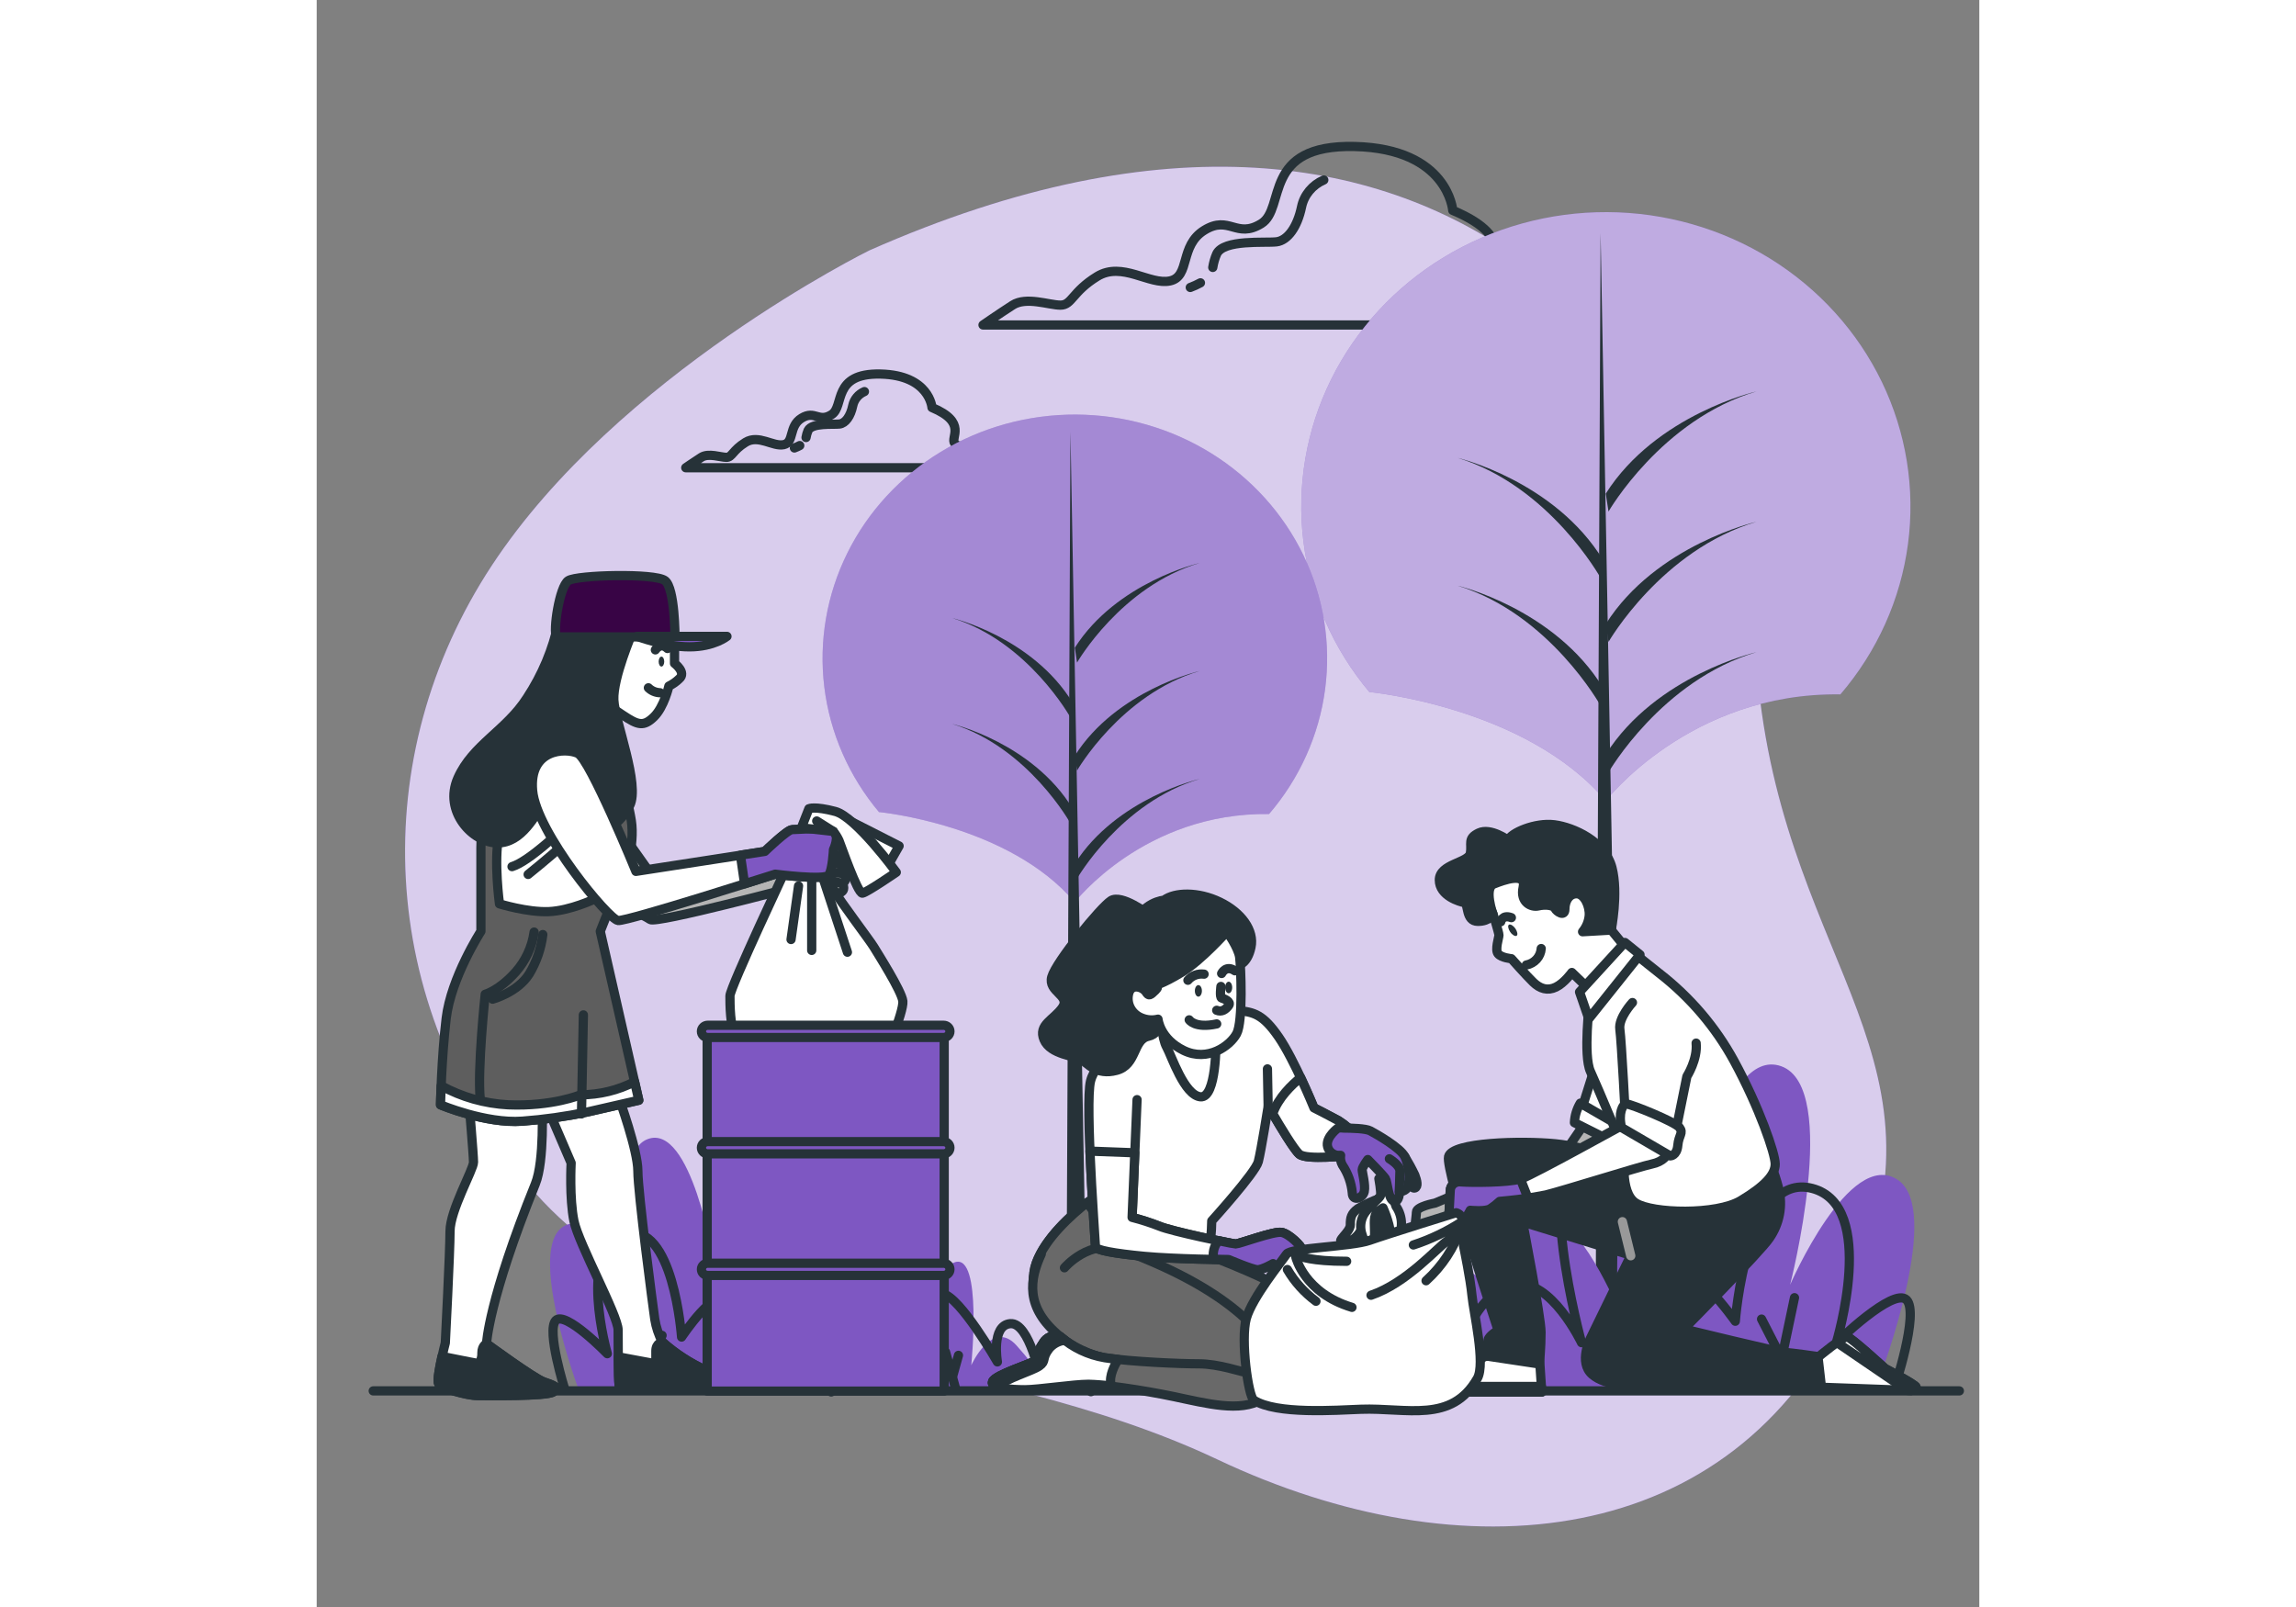<svg width="20" height="14" viewBox="0 0 180 174" fill="none" xmlns="http://www.w3.org/2000/svg">
<rect x="0" y="0" width="180" height="174" fill="#808080" stroke="none"/>
<g clip-path="url(#clip0_227_1076)">
<path d="M59.828 27.116C59.828 27.116 32.551 40.549 18.947 61.248C5.342 81.947 6.419 108.576 22.95 128.342C39.481 148.109 71.078 145.513 97.535 158.034C123.991 170.555 153.18 167.976 165.69 141.448C178.2 114.92 159.336 105.005 156.096 74.305C152.856 43.604 124.225 -1.35 59.828 27.116Z" fill="#7E57C2"/>
<path opacity="0.7" d="M59.828 27.116C59.828 27.116 32.551 40.549 18.947 61.248C5.342 81.947 6.419 108.576 22.95 128.342C39.481 148.109 71.078 145.513 97.535 158.034C123.991 170.555 153.18 167.976 165.69 141.448C178.2 114.92 159.336 105.005 156.096 74.305C152.856 43.604 124.225 -1.35 59.828 27.116Z" fill="white"/>
<path d="M132.61 31.605C129.895 30.175 128.65 31.369 127.674 30.175C126.698 28.981 130.388 25.881 122.994 22.78C122.994 22.78 122.501 16.102 112.381 15.862C102.262 15.622 104.98 22.543 102.265 24.214C99.551 25.884 98.809 23.26 96.095 24.931C93.38 26.601 94.608 29.928 92.387 30.415C90.166 30.902 87.203 28.268 84.488 29.938C81.774 31.609 81.774 33.039 80.528 33.039C79.283 33.039 76.824 32.086 75.344 33.039C73.865 33.993 72.137 35.186 72.137 35.186H134.586C134.586 35.186 135.324 33.039 132.61 31.605Z" stroke="#263238" stroke-linecap="round" stroke-linejoin="round"/>
<path d="M95.677 30.624C95.323 30.817 94.955 30.985 94.576 31.125" stroke="#263238" stroke-linecap="round" stroke-linejoin="round"/>
<path d="M109.033 19.488C108.421 19.752 107.883 20.154 107.464 20.66C107.045 21.166 106.757 21.762 106.625 22.397C106.171 24.583 105.116 26.037 103.914 26.183C102.712 26.33 98.19 25.891 97.434 27.495C97.233 27.964 97.091 28.455 97.013 28.957" stroke="#263238" stroke-linecap="round" stroke-linejoin="round"/>
<path d="M71.662 48.755C70.24 48.007 69.592 48.63 69.073 48.007C68.555 47.384 70.495 45.755 66.614 44.126C66.614 44.126 66.355 40.626 61.052 40.5C55.75 40.375 57.168 44.001 55.746 44.892C54.324 45.783 53.946 44.391 52.506 45.268C51.066 46.145 51.732 47.895 50.566 48.146C49.399 48.396 47.848 47.018 46.426 47.895C45.004 48.772 44.986 49.52 44.356 49.52C43.726 49.52 42.415 49.019 41.638 49.52C40.86 50.022 39.956 50.644 39.956 50.644H72.691C72.691 50.644 73.08 49.507 71.662 48.755Z" stroke="#263238" stroke-linecap="round" stroke-linejoin="round"/>
<path d="M52.297 48.243C52.11 48.342 51.916 48.429 51.718 48.504" stroke="#263238" stroke-linecap="round" stroke-linejoin="round"/>
<path d="M59.299 42.4C58.978 42.538 58.696 42.749 58.476 43.014C58.256 43.279 58.105 43.591 58.036 43.925C57.798 45.069 57.247 45.835 56.596 45.912C55.944 45.988 53.597 45.758 53.201 46.608C53.096 46.854 53.022 47.111 52.978 47.373" stroke="#263238" stroke-linecap="round" stroke-linejoin="round"/>
<path d="M113.994 74.931C113.994 74.931 130.961 76.556 139.554 86.722C139.554 86.722 148.64 74.945 164.959 75.185C168.945 70.536 171.483 64.887 172.278 58.897C173.072 52.907 172.089 46.822 169.445 41.351C166.8 35.88 162.603 31.248 157.34 27.993C152.078 24.739 145.967 22.996 139.72 22.968C133.473 22.941 127.347 24.629 122.054 27.837C116.761 31.044 112.519 35.639 109.823 41.087C107.126 46.534 106.086 52.61 106.823 58.607C107.561 64.603 110.045 70.274 113.987 74.959L113.994 74.931Z" fill="#7E57C2"/>
<path opacity="0.5" d="M113.994 74.931C113.994 74.931 130.961 76.556 139.554 86.722C139.554 86.722 148.64 74.945 164.959 75.185C168.945 70.536 171.483 64.887 172.278 58.897C173.072 52.907 172.089 46.822 169.445 41.351C166.8 35.88 162.603 31.248 157.34 27.993C152.078 24.739 145.967 22.996 139.72 22.968C133.473 22.941 127.347 24.629 122.054 27.837C116.761 31.044 112.519 35.639 109.823 41.087C107.126 46.534 106.086 52.61 106.823 58.607C107.561 64.603 110.045 70.274 113.987 74.959L113.994 74.931Z" fill="white"/>
<path d="M139 25.216L138.424 150.6H141.289L139 25.216Z" fill="#263238"/>
<path d="M139.856 83.624C139.856 83.624 145.584 73.658 155.88 70.613C155.88 70.613 144.997 73.104 139.558 81.686L139.856 83.624Z" fill="#263238"/>
<path d="M139.856 55.388C139.856 55.388 145.584 45.424 155.88 42.379C155.88 42.379 144.997 44.871 139.558 53.449L139.856 55.388Z" fill="#263238"/>
<path d="M139.856 69.506C139.856 69.506 145.584 59.539 155.88 56.494C155.88 56.494 144.997 58.986 139.558 67.568L139.856 69.506Z" fill="#263238"/>
<path d="M139.007 62.584C139.007 62.584 133.481 52.621 123.527 49.576C123.527 49.576 134.028 52.068 139.277 60.649L139.007 62.584Z" fill="#263238"/>
<path d="M139.007 76.424C139.007 76.424 133.481 66.461 123.527 63.416C123.527 63.416 134.028 65.908 139.277 74.489L139.007 76.424Z" fill="#263238"/>
<path d="M60.898 87.929C60.898 87.929 74.938 89.276 82.069 97.694C82.069 97.694 89.593 87.95 103.108 88.141C106.41 84.29 108.513 79.612 109.172 74.65C109.83 69.689 109.017 64.648 106.827 60.116C104.637 55.584 101.16 51.746 96.801 49.05C92.443 46.355 87.381 44.911 82.206 44.888C77.032 44.865 71.957 46.263 67.573 48.92C63.188 51.577 59.675 55.384 57.442 59.896C55.209 64.409 54.347 69.442 54.959 74.409C55.57 79.376 57.628 84.073 60.894 87.953L60.898 87.929Z" fill="#7E57C2"/>
<path opacity="0.3" d="M60.898 87.929C60.898 87.929 74.938 89.276 82.069 97.694C82.069 97.694 89.593 87.95 103.108 88.141C106.41 84.29 108.513 79.612 109.172 74.65C109.83 69.689 109.017 64.648 106.827 60.116C104.637 55.584 101.16 51.746 96.801 49.05C92.443 46.355 87.381 44.911 82.206 44.888C77.032 44.865 71.957 46.263 67.573 48.92C63.188 51.577 59.675 55.384 57.442 59.896C55.209 64.409 54.347 69.442 54.959 74.409C55.57 79.376 57.628 84.073 60.894 87.953L60.898 87.929Z" fill="white"/>
<path d="M81.605 46.754L81.133 150.6H83.502L81.605 46.754Z" fill="#263238"/>
<path d="M82.318 95.129C82.318 95.129 87.059 86.875 95.598 84.341C95.598 84.341 86.598 86.405 82.08 93.511L82.318 95.129Z" fill="#263238"/>
<path d="M82.318 71.744C82.318 71.744 87.059 63.489 95.598 60.956C95.598 60.956 86.598 63.019 82.08 70.129L82.318 71.744Z" fill="#263238"/>
<path d="M82.318 83.436C82.318 83.436 87.059 75.182 95.598 72.648C95.598 72.648 86.598 74.712 82.08 81.822L82.318 83.436Z" fill="#263238"/>
<path d="M81.616 77.705C81.616 77.705 77.037 69.45 68.8 66.917C68.8 66.917 77.494 68.981 81.843 76.09L81.616 77.705Z" fill="#263238"/>
<path d="M81.616 89.168C81.616 89.168 77.037 80.913 68.8 78.38C68.8 78.38 77.494 80.444 81.843 87.553L81.616 89.168Z" fill="#263238"/>
<path d="M94.007 150.482C93.956 149.393 94.104 147.326 95.317 144.218C97.218 139.346 100.548 149.09 100.548 149.09C100.548 149.09 100.548 147.931 104.116 144.218C107.683 140.505 110.772 147.002 110.772 147.002C110.772 147.002 109.109 131.46 113.152 132.619C117.194 133.778 116.716 147.002 116.716 147.002C116.716 147.002 119.57 137.258 123.376 137.258C127.181 137.258 128.131 144.218 128.131 144.218C128.131 144.218 129.082 131.923 132.887 131.69C136.692 131.457 140.969 141.9 140.969 141.9C140.969 141.9 139.781 127.98 143.586 127.284C147.391 126.588 148.817 132.386 148.817 132.386C148.817 132.386 152.143 113.131 158.566 115.452C164.988 117.774 159.516 139.116 159.516 139.116C159.516 139.116 165.935 124.267 171.166 127.747C175.921 130.911 169.87 147.493 168.732 150.482H94.007Z" fill="#7E57C2"/>
<path d="M170.759 150.451C170.759 150.451 173.545 142.13 172.116 140.738C170.687 139.346 164.52 145.38 164.52 145.38C164.52 145.38 169.038 130.531 161.903 128.676C154.768 126.822 153.583 143.059 153.583 143.059C153.583 143.059 148.352 135.636 147.161 138.42C146.443 140.117 146.041 141.923 145.973 143.755C145.973 143.755 143.359 123.571 137.412 124.5C131.465 125.43 136.937 145.38 136.937 145.38C136.937 145.38 133.61 138.42 129.805 139.116C126 139.812 124.56 144.218 124.56 144.218C124.56 144.218 122.897 140.275 121.705 140.275C120.514 140.275 119.092 147.235 119.092 147.235C119.092 147.235 117.652 136.562 115.049 137.028C112.446 137.495 106.963 146.539 106.963 146.539C106.963 146.539 107.917 141.434 105.062 141.204C102.208 140.975 100.544 149.09 100.544 149.09C100.544 149.09 96.739 141.434 94.363 142.826C91.987 144.218 93.121 150.684 93.121 150.684" stroke="#263238" stroke-linecap="round" stroke-linejoin="round"/>
<path d="M157.921 150.336L159.991 140.509" stroke="#263238" stroke-linecap="round" stroke-linejoin="round"/>
<path d="M143.111 150.482L141.919 143.989" stroke="#263238" stroke-linecap="round" stroke-linejoin="round"/>
<path d="M113.04 150.451L114.577 145.147" stroke="#263238" stroke-linecap="round" stroke-linejoin="round"/>
<path d="M131.458 150.715L128.844 146.077" stroke="#263238" stroke-linecap="round" stroke-linejoin="round"/>
<path d="M158.328 146.539L156.424 142.826" stroke="#263238" stroke-linecap="round" stroke-linejoin="round"/>
<path d="M143.111 148.394L144.774 145.147" stroke="#263238" stroke-linecap="round" stroke-linejoin="round"/>
<path d="M130.27 148.165L131.458 146.077" stroke="#263238" stroke-linecap="round" stroke-linejoin="round"/>
<path d="M113.519 148.481L112.676 145.61" stroke="#263238" stroke-linecap="round" stroke-linejoin="round"/>
<path d="M83.16 150.534C83.2 149.689 83.088 148.098 82.199 145.662C80.806 141.88 78.361 149.445 78.361 149.445C78.361 149.445 78.361 148.544 75.748 145.662C73.134 142.781 70.866 147.823 70.866 147.823C70.866 147.823 72.086 135.758 69.12 136.66C66.154 137.561 66.506 147.823 66.506 147.823C66.506 147.823 64.44 140.272 61.632 140.272C58.824 140.272 58.144 145.673 58.144 145.673C58.144 145.673 57.449 136.127 54.659 135.95C51.869 135.772 48.73 143.87 48.73 143.87C48.73 143.87 49.601 133.082 46.811 132.525C44.021 131.969 42.973 136.489 42.973 136.489C42.973 136.489 40.532 121.542 35.824 123.342C31.115 125.141 35.125 141.713 35.125 141.713C35.125 141.713 30.416 130.187 26.582 132.887C23.094 135.344 27.533 148.199 28.382 150.534H83.16Z" fill="#7E57C2"/>
<path d="M26.881 150.51C26.881 150.51 24.84 144.051 25.884 142.972C26.928 141.893 31.464 146.574 31.464 146.574C31.464 146.574 28.152 135.048 33.383 133.608C38.614 132.167 39.503 144.771 39.503 144.771C39.503 144.771 43.34 139.009 44.212 141.17C44.739 142.493 45.034 143.893 45.083 145.311C45.083 145.311 47.002 129.651 51.361 130.364C55.721 131.078 51.721 146.574 51.721 146.574C51.721 146.574 54.162 141.17 56.952 141.702C59.742 142.235 60.79 145.662 60.79 145.662C60.79 145.662 62.01 142.6 62.881 142.6C63.752 142.6 64.8 148.004 64.8 148.004C64.8 148.004 65.848 139.718 67.766 140.08C69.685 140.442 73.696 147.461 73.696 147.461C73.696 147.461 72.997 143.501 75.089 143.32C77.18 143.139 78.401 149.445 78.401 149.445C78.401 149.445 81.191 143.501 82.937 144.573C84.683 145.645 83.822 150.684 83.822 150.684" stroke="#263238" stroke-linecap="round" stroke-linejoin="round"/>
<path d="M36.295 150.42L34.776 142.791" stroke="#263238" stroke-linecap="round" stroke-linejoin="round"/>
<path d="M47.16 150.534L48.031 145.492" stroke="#263238" stroke-linecap="round" stroke-linejoin="round"/>
<path d="M69.214 150.51L68.083 146.393" stroke="#263238" stroke-linecap="round" stroke-linejoin="round"/>
<path d="M55.703 150.715L57.622 147.114" stroke="#263238" stroke-linecap="round" stroke-linejoin="round"/>
<path d="M36 147.472L37.393 144.591" stroke="#263238" stroke-linecap="round" stroke-linejoin="round"/>
<path d="M47.16 148.913L45.94 146.393" stroke="#263238" stroke-linecap="round" stroke-linejoin="round"/>
<path d="M56.574 148.735L55.703 147.114" stroke="#263238" stroke-linecap="round" stroke-linejoin="round"/>
<path d="M68.861 148.979L69.48 146.752" stroke="#263238" stroke-linecap="round" stroke-linejoin="round"/>
<path d="M6.12 150.6H177.84" stroke="#263238" stroke-linecap="round" stroke-linejoin="round"/>
<path d="M137.261 121.654L135.504 124.205L121.068 130.27C121.068 130.27 119.059 130.636 119.059 131.241C119.059 131.847 118.681 133.548 119.059 133.792C119.437 134.036 121.939 133.183 121.939 133.183C121.939 133.183 121.187 134.032 121.939 134.276C122.692 134.519 123.444 133.427 123.444 133.427C124.181 132.978 124.894 132.492 125.579 131.972C125.933 131.523 126.228 131.033 126.457 130.514L139.777 127.239L142.538 123.234C142.538 123.234 136.886 122.625 137.261 121.654Z" fill="#B5B5B5" stroke="#263238" stroke-linecap="round" stroke-linejoin="round"/>
<path d="M138.265 115.933L136.631 121.118L140.904 123.578L142.628 119.534L138.265 115.933Z" fill="white" stroke="#263238" stroke-linecap="round" stroke-linejoin="round"/>
<path d="M136.8 119.448L141.984 122.437L141.073 124.017L136.166 121.556C136.2 120.815 136.418 120.091 136.8 119.448Z" fill="white" stroke="#263238" stroke-linecap="round" stroke-linejoin="round"/>
<path d="M126.54 146.856C126.54 146.856 122.904 148.613 121.903 149.403C120.902 150.193 120.722 150.099 120.992 150.722H132.631L132.358 146.678L126.54 146.856Z" fill="white" stroke="#263238" stroke-linecap="round" stroke-linejoin="round"/>
<path d="M132.588 150.117H120.992C120.834 150.28 120.852 150.413 120.992 150.733H132.631L132.588 150.117Z" fill="white" stroke="#263238" stroke-linecap="round" stroke-linejoin="round"/>
<path d="M142.175 125.952C142.175 125.952 137.722 124.194 134.086 123.843C130.45 123.491 122.904 123.665 122.54 125.235C122.177 126.804 127.904 144.027 127.904 144.027C127.904 144.027 126.904 144.643 126.824 145.071C126.745 145.499 126.554 146.811 126.554 146.811L132.372 147.688C132.372 147.688 132.552 145.93 132.552 144.263C132.552 142.596 130.554 132.31 130.554 132.31L142.279 135.915L137.916 144.876C137.916 144.876 136.555 147.514 138.1 148.833C139.644 150.152 142.189 149.877 142.189 149.877L162.918 150.141L162.558 146.887C162.558 146.887 159.559 146.449 159.012 146.449C158.465 146.449 148.01 143.901 148.01 143.901C148.01 143.901 156.377 135.462 157.284 134.057C157.824 133.278 158.191 132.4 158.364 131.478C158.536 130.556 158.509 129.609 158.285 128.697C157.738 126.588 157.374 126.146 157.374 126.146C157.374 126.146 150.995 129.108 147.722 128.412C145.718 127.969 143.83 127.131 142.175 125.952Z" fill="#263238" stroke="#263238" stroke-linecap="round" stroke-linejoin="round"/>
<path d="M127.357 98.971C127.357 98.971 127.994 100.993 127.994 101.257C127.994 101.522 127.537 102.837 127.904 103.276C128.272 103.714 129.344 103.805 129.344 103.805C129.344 103.805 130.979 105.649 131.706 106.352C132.433 107.055 133.25 107.32 134.161 106.881C135.072 106.443 135.889 105.298 135.889 105.298L137.617 106.968L141.617 102.486L140.177 100.729C140.177 100.729 140.537 98.707 139.176 96.072C137.815 93.438 133.085 92.731 129.992 93.26C126.9 93.789 126.176 95.543 126.176 95.895C126.176 96.246 127.357 98.971 127.357 98.971Z" fill="white" stroke="#263238" stroke-linecap="round" stroke-linejoin="round"/>
<path d="M128.995 90.974C128.995 90.974 127.084 89.582 125.813 90.184C124.542 90.786 125.093 91.326 124.902 92.38C124.711 93.434 121.54 93.522 121.54 95.279C121.54 97.036 123.811 97.652 124.265 97.739C124.718 97.826 124.358 99.761 125.705 99.761C127.051 99.761 127.343 98.971 127.343 98.971C127.343 98.971 126.342 96.159 127.433 95.721C128.524 95.282 130.979 94.402 130.615 96.069C130.252 97.736 131.526 98.265 132.253 98.091C132.98 97.917 133.888 98 134.053 98.352C134.219 98.703 135.133 99.319 135.133 98.442C135.133 97.565 135.587 96.772 136.404 96.772C137.221 96.772 137.844 98.091 137.768 99.145C137.707 99.78 137.457 100.384 137.048 100.885L140.141 100.708C140.141 100.708 140.958 96.754 140.231 93.943C139.504 91.131 136.08 89.568 133.992 89.304C131.904 89.039 129.265 90.184 128.995 90.974Z" fill="#263238" stroke="#263238" stroke-linecap="round" stroke-linejoin="round"/>
<path d="M129.776 100.541C130.003 100.889 130.057 101.237 129.902 101.324C129.748 101.411 129.431 101.237 129.208 100.903C128.984 100.568 128.923 100.207 129.082 100.12C129.24 100.033 129.55 100.224 129.776 100.541Z" fill="#263238"/>
<path d="M130.957 104.487C131.392 104.403 131.785 104.183 132.077 103.861C132.369 103.539 132.542 103.133 132.57 102.705" stroke="#263238" stroke-linecap="round" stroke-linejoin="round"/>
<path d="M128.189 99.806C128.189 99.806 128.34 98.989 129.341 99.361" stroke="#263238" stroke-linecap="round" stroke-linejoin="round"/>
<path d="M137.812 108.461C137.812 108.461 137.092 114.262 137.902 116.02C138.712 117.777 141.631 124.807 141.631 124.807C141.631 124.807 140.994 129.108 142.812 130.256C144.63 131.405 151.538 131.575 154.177 129.992C156.816 128.409 157.903 127.18 157.903 126.039C157.903 124.897 156.175 119.886 153.45 114.878C151.454 111.211 148.7 107.979 145.357 105.385C143.449 103.892 142.722 103.189 142.358 103.189C141.995 103.189 137.632 106.794 137.812 108.461Z" fill="white" stroke="#263238" stroke-linecap="round" stroke-linejoin="round"/>
<path d="M141.631 102.047L136.721 107.407L137.722 110.309L143.266 103.366L141.631 102.047Z" fill="white" stroke="#263238" stroke-linecap="round" stroke-linejoin="round"/>
<path d="M141.721 121.643C141.721 121.643 131.72 127.18 130.45 127.622C129.179 128.064 125.086 128.06 123.901 127.97C123.756 127.945 123.607 127.951 123.464 127.988C123.322 128.025 123.189 128.092 123.077 128.184C122.964 128.276 122.874 128.391 122.812 128.521C122.75 128.65 122.719 128.791 122.72 128.934L122.54 132.275C122.54 132.275 123.538 132.539 123.98 132.275C124.423 132.01 124.888 131.043 124.888 131.043C124.888 131.043 126.526 131.22 127.069 130.869C127.426 130.634 127.761 130.37 128.07 130.079C129.75 129.944 131.42 129.712 133.07 129.383C134.888 128.941 143.251 126.307 144.526 126.042C145.8 125.778 146.254 125.075 146.344 124.65C146.434 124.225 141.721 121.643 141.721 121.643Z" fill="white" stroke="#263238" stroke-linecap="round" stroke-linejoin="round"/>
<path d="M130.32 127.657C128.93 128.057 125.05 128.057 123.901 127.973C123.756 127.948 123.607 127.955 123.464 127.992C123.322 128.029 123.189 128.095 123.077 128.187C122.964 128.279 122.874 128.394 122.812 128.524C122.75 128.654 122.719 128.795 122.72 128.937L122.54 132.278C122.54 132.278 123.538 132.543 123.98 132.278C124.423 132.014 124.888 131.046 124.888 131.046C124.888 131.046 126.526 131.224 127.069 130.872C127.426 130.638 127.761 130.373 128.07 130.082C128.07 130.082 129.596 129.954 131.141 129.734L130.32 127.657Z" fill="#7E57C2" stroke="#263238" stroke-linecap="round" stroke-linejoin="round"/>
<path d="M142.448 108.552C142.448 108.552 140.904 110.219 141.084 111.45C141.264 112.682 141.721 121.643 141.721 121.643L146.902 123.665L148.342 116.549C148.342 116.549 149.526 114.701 149.342 112.943" fill="white"/>
<path d="M142.448 108.552C142.448 108.552 140.904 110.219 141.084 111.45C141.264 112.682 141.721 121.643 141.721 121.643L146.902 123.665L148.342 116.549C148.342 116.549 149.526 114.701 149.342 112.943" stroke="#263238" stroke-linecap="round" stroke-linejoin="round"/>
<path d="M141.268 122.085L146.538 125.158C146.538 125.158 147.258 125.158 147.359 124.017C147.46 122.875 147.992 122.698 147.539 122.085C147.085 121.473 142.265 119.534 141.811 119.534C141.358 119.534 140.904 120.589 141.268 122.085Z" fill="white" stroke="#263238" stroke-linecap="round" stroke-linejoin="round"/>
<path d="M162.54 146.953C162.54 146.953 165.265 144.671 165.722 144.758C166.18 144.845 169.812 148.185 169.812 148.185C169.812 148.185 173.174 149.943 173.174 150.207C173.174 150.472 172.631 150.555 172.631 150.555L162.911 150.207L162.54 146.953Z" fill="white" stroke="#263238" stroke-linecap="round" stroke-linejoin="round"/>
<path d="M173.16 150.207C173.16 149.943 169.798 148.185 169.798 148.185C169.798 148.185 166.162 144.844 165.708 144.757C165.546 144.726 165.092 144.998 164.581 145.36L168.98 148.359L172.184 150.541L172.616 150.559C172.616 150.559 173.16 150.468 173.16 150.207Z" fill="white" stroke="#263238" stroke-linecap="round" stroke-linejoin="round"/>
<path d="M142.265 135.97L141.358 132.278" stroke="#999999" stroke-linecap="round" stroke-linejoin="round"/>
<path d="M110.635 121.341C109.555 120.749 107.968 119.949 107.968 119.949C107.968 119.949 105.829 114.729 104.152 112.293C102.474 109.857 101.48 109.561 99.648 109.415C97.816 109.268 92.326 110.667 92.088 111.036C92.088 111.036 86.976 113.323 85.68 114.948C84.384 116.573 84.838 129.181 84.838 129.181C84.838 129.181 79.351 132.772 77.904 136.764C76.983 139.294 78.055 143.473 83.016 144.73C84.671 145.158 86.408 145.195 88.081 144.838C89.37 145.888 90.797 146.77 92.326 147.458C97.438 149.817 100.793 150.259 103.921 150.409C107.05 150.559 110.254 149.598 110.866 149.017C111.478 148.436 112.698 146.139 109.57 142.823C106.873 139.959 98.737 136.771 96.541 135.946C96.76 134.707 96.88 133.455 96.901 132.198C96.901 132.198 101.632 126.978 101.941 125.781C102.251 124.584 103.021 119.733 103.021 119.733C103.021 119.733 105.617 124.309 106.38 124.97C107.143 125.631 111.568 125.12 112.025 125.12C112.482 125.12 112.712 123.202 112.712 123.202C112.132 122.474 111.43 121.845 110.635 121.341Z" fill="white" stroke="#263238" stroke-linecap="round" stroke-linejoin="round"/>
<path d="M109.57 142.805C106.873 139.941 98.737 136.753 96.541 135.929C96.61 135.542 96.667 135.167 96.71 134.812C94.658 135.25 92.526 135.208 90.493 134.69C84.694 133.214 83.473 130.19 83.473 130.19H83.43C81.698 131.547 78.88 134.063 77.904 136.753C76.983 139.283 78.055 143.463 83.016 144.719C84.671 145.147 86.408 145.184 88.081 144.827C89.37 145.878 90.797 146.759 92.326 147.448C97.438 149.807 100.793 150.249 103.921 150.399C107.05 150.548 110.254 149.588 110.866 149.007C111.478 148.425 112.698 146.122 109.57 142.805Z" fill="#696969" stroke="#263238" stroke-linecap="round" stroke-linejoin="round"/>
<path d="M80.953 137.272C80.953 137.272 83.7 134.025 87.289 135.355C99.828 140 103.007 145.165 103.849 147.228C104.692 149.292 104.382 150.402 103.698 150.844C103.014 151.286 95.839 149.664 92.405 148.485C88.97 147.305 84.391 147.893 80.5 144.723C76.608 141.552 77.22 138.459 78.44 135.797" fill="#696969"/>
<path d="M80.953 137.272C80.953 137.272 83.7 134.025 87.289 135.355C99.828 140 103.007 145.165 103.849 147.228C104.692 149.292 104.382 150.402 103.698 150.844C103.014 151.286 95.839 149.664 92.405 148.485C88.97 147.305 84.391 147.893 80.5 144.723C76.608 141.552 77.22 138.459 78.44 135.797" stroke="#263238" stroke-linecap="round" stroke-linejoin="round"/>
<path d="M112.698 123.192C112.121 122.471 111.424 121.848 110.635 121.348C109.555 120.756 107.968 119.956 107.968 119.956C107.968 119.956 107.352 118.452 106.528 116.681C105.602 117.426 104.087 118.856 103.504 120.592C104.296 121.95 105.815 124.49 106.384 124.97C107.143 125.635 111.571 125.12 112.028 125.12C112.486 125.12 112.698 123.192 112.698 123.192Z" fill="white" stroke="#263238" stroke-linecap="round" stroke-linejoin="round"/>
<path d="M103.006 119.715L102.931 115.734" stroke="#263238" stroke-linecap="round" stroke-linejoin="round"/>
<path d="M115.175 129.731C114.318 130.028 113.495 130.41 112.72 130.872C112 131.398 111.902 131.84 111.902 132.63C111.902 133.42 110.264 134.474 111.085 134.474C111.906 134.474 112.525 134.21 113.267 132.894C114.008 131.579 114.901 131.189 114.901 131.189C114.958 131.825 115.078 132.455 115.261 133.068C115.515 133.592 115.549 134.191 115.355 134.739C115.171 135.435 116.075 135.268 116.352 133.347C116.499 132.121 116.311 130.879 115.808 129.745L115.175 129.731Z" fill="white" stroke="#263238" stroke-linecap="round" stroke-linejoin="round"/>
<path d="M114.995 127.615C114.995 127.615 115.265 129.098 115.175 129.435C115.085 129.773 113.81 130.716 113.357 131.523C113.175 131.852 113.066 132.213 113.035 132.584C113.004 132.955 113.052 133.328 113.177 133.681C113.357 134.22 113.897 135.971 114.174 135.501C114.451 135.031 114.534 134.488 114.534 133.479C114.534 132.47 114.354 131.589 114.894 131.186L115.441 130.782C115.705 131.371 115.918 131.979 116.078 132.602C116.438 133.883 115.805 134.961 115.985 135.163C116.165 135.365 116.896 135.229 116.986 134.69C117.076 134.151 117.439 133.545 117.439 132.466C117.433 131.808 117.23 131.166 116.852 130.618C116.682 130.164 116.545 129.699 116.442 129.226C116.28 128.412 115.722 126.874 114.995 127.615Z" fill="white" stroke="#263238" stroke-linecap="round" stroke-linejoin="round"/>
<path d="M117.81 125.249C118.205 125.894 118.566 126.558 118.89 127.239C119.117 127.831 119.272 128.495 118.89 128.631C118.508 128.767 118.202 127.747 117.972 127.305C117.742 126.863 116.971 124.953 117.81 125.249Z" fill="#7E57C2" stroke="#263238" stroke-linecap="round" stroke-linejoin="round"/>
<path d="M117.81 125.249C117.353 124.292 114.757 122.813 114.07 122.447C113.591 122.186 112.061 122.148 111.19 122.144C110.981 122.113 110.768 122.113 110.56 122.144C110.56 122.144 109.339 123.028 109.415 123.989C109.443 124.263 109.564 124.52 109.76 124.72C109.955 124.92 110.214 125.052 110.495 125.096H110.855C110.797 125.454 110.861 125.82 111.038 126.14C111.647 127.048 112.018 128.086 112.118 129.164C112.118 130.124 113.263 129.755 113.414 129.017C113.566 128.28 113.188 126.954 113.188 126.658C113.188 126.362 113.796 125.551 113.796 125.551C113.796 125.551 115.477 127.246 115.704 127.615C115.931 127.984 116.01 129.901 116.622 130.051C117.234 130.201 117.23 129.007 117.23 129.007C117.357 129.017 117.484 129.002 117.604 128.962C117.724 128.922 117.834 128.859 117.928 128.776C118.021 128.693 118.096 128.592 118.147 128.479C118.198 128.367 118.224 128.246 118.224 128.123C118.35 127.146 118.208 126.155 117.81 125.249Z" fill="#7E57C2" stroke="#263238" stroke-linecap="round" stroke-linejoin="round"/>
<path d="M116.132 125.471C116.132 125.471 117.274 126.133 117.274 126.797C117.274 127.462 117.198 129.01 117.198 129.01" stroke="#263238" stroke-linecap="round" stroke-linejoin="round"/>
<path d="M104.076 148.944C104.076 149.988 104.684 150.124 102.319 151.526C99.954 152.929 96.368 151.968 92.859 151.23C89.349 150.493 85.151 149.901 83.549 149.901C81.947 149.901 78.12 150.475 76.68 150.475C75.24 150.475 72.868 150.329 73.174 149.591C73.48 148.854 77.368 147.67 77.674 147.378C77.98 147.086 77.904 146.491 78.667 145.384C78.84 145.081 79.119 144.847 79.455 144.726C79.79 144.604 80.16 144.603 80.496 144.723C81.844 145.916 83.519 146.71 85.32 147.009C88.2 147.451 93.481 147.67 95.544 147.67C97.607 147.67 100.199 148.558 100.426 148.558" fill="#696969"/>
<path d="M104.076 148.944C104.076 149.988 104.684 150.124 102.319 151.526C99.954 152.929 96.368 151.968 92.859 151.23C89.349 150.493 85.151 149.901 83.549 149.901C81.947 149.901 78.12 150.475 76.68 150.475C75.24 150.475 72.868 150.329 73.174 149.591C73.48 148.854 77.368 147.67 77.674 147.378C77.98 147.086 77.904 146.491 78.667 145.384C78.84 145.081 79.119 144.847 79.455 144.726C79.79 144.604 80.16 144.603 80.496 144.723C81.844 145.916 83.519 146.71 85.32 147.009C88.2 147.451 93.481 147.67 95.544 147.67C97.607 147.67 100.199 148.558 100.426 148.558" stroke="#263238" stroke-linecap="round" stroke-linejoin="round"/>
<path d="M85.32 147.009C83.523 146.708 81.854 145.914 80.51 144.723C80.174 144.603 79.805 144.604 79.469 144.726C79.134 144.847 78.854 145.081 78.681 145.384C77.918 146.491 77.994 147.082 77.688 147.378C77.382 147.674 73.49 148.854 73.188 149.591C72.885 150.329 75.24 150.475 76.68 150.475C78.12 150.475 81.947 149.884 83.549 149.884C84.381 149.906 85.211 149.972 86.036 150.082C86.036 150.016 86.007 149.95 85.99 149.884C85.766 148.965 86.407 147.764 86.763 147.194C86.234 147.138 85.741 147.075 85.32 147.009Z" fill="white" stroke="#263238" stroke-linecap="round" stroke-linejoin="round"/>
<path d="M80.496 144.723C80.16 144.603 79.79 144.604 79.455 144.726C79.119 144.847 78.84 145.081 78.667 145.384C77.904 146.491 77.98 147.082 77.674 147.378C77.368 147.674 73.476 148.854 73.174 149.591C73.062 149.852 73.292 150.037 73.696 150.169C74.592 149.24 77.44 148.467 78.235 147.907C79.031 147.347 78.437 147.155 79.276 146.049C79.484 145.79 79.745 145.575 80.041 145.414C80.337 145.254 80.663 145.153 81 145.116C80.669 144.886 80.496 144.723 80.496 144.723Z" stroke="#263238" stroke-linecap="round" stroke-linejoin="round"/>
<path d="M87.516 113.448C87.516 113.448 84.388 114.628 83.779 117.06C83.171 119.493 84.312 134.617 84.312 134.986C84.312 135.355 86.371 135.723 89.579 136.03C92.786 136.336 98.734 136.399 98.734 136.399C98.734 136.399 101.329 137.502 101.862 137.502C102.395 137.502 103.54 136.841 103.54 136.841C103.54 136.841 103.388 137.502 103.997 137.356C104.605 137.209 106.668 135.584 106.668 135.292C106.668 135 105.296 133.594 104.458 133.448C103.619 133.301 99.878 134.7 99.497 134.7C99.115 134.7 92.477 133.308 91.256 132.783C90.286 132.402 89.291 132.082 88.279 131.822L88.816 119.065" fill="white"/>
<path d="M87.516 113.448C87.516 113.448 84.388 114.628 83.779 117.06C83.171 119.493 84.312 134.617 84.312 134.986C84.312 135.355 86.371 135.723 89.579 136.03C92.786 136.336 98.734 136.399 98.734 136.399C98.734 136.399 101.329 137.502 101.862 137.502C102.395 137.502 103.54 136.841 103.54 136.841C103.54 136.841 103.388 137.502 103.997 137.356C104.605 137.209 106.668 135.584 106.668 135.292C106.668 135 105.296 133.594 104.458 133.448C103.619 133.301 99.878 134.7 99.497 134.7C99.115 134.7 92.477 133.308 91.256 132.783C90.286 132.402 89.291 132.082 88.279 131.822L88.816 119.065" stroke="#263238" stroke-linecap="round" stroke-linejoin="round"/>
<path d="M104.458 133.437C103.615 133.287 99.878 134.69 99.497 134.69C99.115 134.69 92.477 133.298 91.256 132.772C90.286 132.392 89.291 132.071 88.279 131.812L88.571 124.821L83.714 124.64C83.92 129.473 84.312 134.77 84.312 134.986C84.312 135.355 86.371 135.723 89.579 136.03C92.786 136.336 98.734 136.399 98.734 136.399C98.734 136.399 101.329 137.502 101.862 137.502C102.395 137.502 103.54 136.841 103.54 136.841C103.54 136.841 103.388 137.502 103.997 137.356C104.605 137.209 106.668 135.584 106.668 135.292C106.668 135 105.296 133.583 104.458 133.437Z" fill="white" stroke="#263238" stroke-linecap="round" stroke-linejoin="round"/>
<path d="M106.668 135.281C106.668 134.986 105.296 133.583 104.458 133.437C103.619 133.291 99.878 134.69 99.497 134.69C99.378 134.69 98.651 134.554 97.668 134.342C97.308 134.69 96.966 135.288 97.081 136.346L98.734 136.378C98.734 136.378 101.329 137.481 101.862 137.481C102.395 137.481 103.54 136.82 103.54 136.82C103.54 136.82 103.388 137.481 103.997 137.335C104.605 137.189 106.668 135.574 106.668 135.281Z" fill="#7E57C2" stroke="#263238" stroke-linecap="round" stroke-linejoin="round"/>
<path d="M90.036 98.989C90.036 98.989 87.135 96.779 85.99 97.516C84.845 98.254 80.039 104.153 79.582 105.775C79.124 107.396 81.641 107.769 80.727 109.094C79.812 110.42 78.055 110.939 78.743 112.574C79.43 114.21 82.177 114.346 82.786 114.715C83.394 115.084 84.388 116.486 86.602 115.894C88.816 115.303 88.355 112.574 90.036 112.206C91.717 111.837 91.562 109.627 90.799 107.856C90.036 106.084 89.579 103.652 90.493 102.545C91.408 101.438 90.036 98.989 90.036 98.989Z" fill="#263238" stroke="#263238" stroke-linecap="round" stroke-linejoin="round"/>
<path d="M91.728 97.471C91.728 97.471 89.388 97.6 88.283 100.426C87.178 103.252 88.283 107.462 88.607 108.155C88.931 108.847 90.623 109.547 91.663 108.969C92.704 108.392 94.133 106.206 95.17 105.639C96.206 105.072 98.291 102.688 98.291 102.688L99.785 104.508C99.785 104.508 100.76 104.383 101.149 102.563C101.538 100.742 100.112 98.794 97.772 97.663C95.432 96.532 92.898 96.594 91.728 97.471Z" fill="#263238" stroke="#263238" stroke-linecap="round" stroke-linejoin="round"/>
<path d="M91.408 110.201C91.408 110.201 91.483 112.414 92.02 113.375C92.556 114.335 93.928 118.595 95.681 118.758C97.434 118.922 97.358 112.783 97.358 112.783C97.358 112.783 95.299 112.856 94.079 111.604C92.858 110.351 91.562 109.62 91.408 110.201Z" stroke="#263238" stroke-linecap="round" stroke-linejoin="round"/>
<path d="M98.55 100.864C98.55 100.864 95.821 103.944 93.676 105.263C91.53 106.582 90.558 106.77 90.558 106.77C90.558 106.77 91.4 106.645 90.817 107.212C90.234 107.779 90.097 107.908 89.777 107.4C89.456 106.892 88.153 106.394 87.89 107.65C87.779 108.175 87.862 108.72 88.125 109.191C88.389 109.662 88.815 110.029 89.33 110.225C89.885 110.451 90.501 110.495 91.084 110.351C91.084 110.351 91.278 112.487 93.877 113.744C96.476 115 98.885 113.243 99.598 111.924C100.31 110.605 100.055 104.637 99.922 103.631C99.788 102.625 98.55 100.864 98.55 100.864Z" fill="white" stroke="#263238" stroke-linecap="round" stroke-linejoin="round"/>
<path d="M97.895 106.808C97.895 106.808 97.74 107.988 97.97 108.061C98.201 108.134 99.05 108.43 98.734 108.875C98.417 109.321 97.97 109.613 97.438 109.39" stroke="#263238" stroke-linecap="round" stroke-linejoin="round"/>
<path d="M94.46 110.424C94.46 110.424 95.072 111.381 97.438 110.866" stroke="#263238" stroke-linecap="round" stroke-linejoin="round"/>
<path d="M95.836 107.288C95.836 107.636 95.663 107.915 95.454 107.915C95.245 107.915 95.072 107.633 95.072 107.288C95.072 106.944 95.242 106.662 95.454 106.662C95.666 106.662 95.836 106.94 95.836 107.288Z" fill="#263238"/>
<path d="M99.115 106.919C99.115 107.267 98.946 107.546 98.734 107.546C98.521 107.546 98.352 107.264 98.352 106.919C98.352 106.575 98.521 106.293 98.734 106.293C98.946 106.293 99.115 106.571 99.115 106.919Z" fill="#263238"/>
<path d="M94.32 106.14C94.528 105.893 94.799 105.702 95.106 105.586C95.414 105.47 95.747 105.433 96.073 105.479" stroke="#263238" stroke-linecap="round" stroke-linejoin="round"/>
<path d="M97.971 105.406C97.971 105.406 98.428 104.449 99.41 105.113" stroke="#263238" stroke-linecap="round" stroke-linejoin="round"/>
<path d="M123.358 131.311C123.358 131.311 115.992 133.597 113.998 134.3C112.003 135.003 105.451 135.09 104.998 135.793C104.544 136.496 101.282 140.47 100.645 142.753C100.008 145.036 100.854 151.22 101.462 151.606C103.907 153.169 110.336 152.688 113.058 152.588C118.037 152.41 122.857 154.147 125.658 149.247C126.565 147.663 125.255 142.12 125.075 140.275C124.895 138.431 124.254 135.355 124.164 134.913C124.074 134.471 124.722 131.662 123.358 131.311Z" fill="white" stroke="#263238" stroke-linecap="round" stroke-linejoin="round"/>
<path d="M114.145 140.244C118.04 138.915 121.363 135.024 122.396 134.37C123.43 133.715 123.995 132.282 123.995 132.282C122.363 133.345 120.592 134.192 118.728 134.801" stroke="#263238" stroke-linecap="round" stroke-linejoin="round"/>
<path d="M123.887 132.915C123.15 135.114 121.849 137.095 120.103 138.674" stroke="#263238" stroke-linecap="round" stroke-linejoin="round"/>
<path d="M106.466 136.016C106.466 136.016 107.611 136.569 111.506 136.569" stroke="#263238" stroke-linecap="round" stroke-linejoin="round"/>
<path d="M106.006 136.127C106.006 136.127 106.924 140.004 112.082 141.556" stroke="#263238" stroke-linecap="round" stroke-linejoin="round"/>
<path d="M105.091 137.46C105.873 138.794 106.925 139.962 108.184 140.895" stroke="#263238" stroke-linecap="round" stroke-linejoin="round"/>
<path d="M32.738 118.936C32.738 118.936 34.772 124.542 34.772 126.804C34.772 129.066 36.4 141.458 36.601 142.837C36.736 143.692 37.012 144.522 37.418 145.293C38.808 146.535 40.386 147.563 42.098 148.342C45.047 149.734 44.946 149.327 44.438 149.915C43.931 150.503 39.247 150.611 37.112 150.409C34.978 150.207 32.839 150.9 32.738 150.016C32.638 149.132 32.634 145.589 32.634 144.016C32.634 142.443 28.361 134.676 27.853 132.212C27.346 129.748 27.547 125.92 27.547 125.92L25.006 120.004L32.738 118.936Z" fill="white" stroke="#263238" stroke-linecap="round" stroke-linejoin="round"/>
<path d="M36.72 146.278V147.67L32.659 146.915C32.659 148.245 32.695 149.543 32.753 150.047C32.854 150.931 34.988 150.242 37.127 150.44C39.265 150.639 43.942 150.538 44.453 149.946C44.964 149.355 45.061 149.751 42.113 148.373C40.402 147.593 38.824 146.565 37.433 145.325C37.433 145.325 36.72 145.391 36.72 146.278Z" fill="#263238" stroke="#263238" stroke-linecap="round" stroke-linejoin="round"/>
<path d="M24.394 119.528C24.394 119.528 24.689 125.691 23.674 128.182C18.587 140.769 18.385 145.492 18.385 145.492C18.385 145.492 23.479 149.226 24.599 149.64C25.718 150.054 26.327 150.228 25.614 150.719C24.901 151.209 18.493 151.112 17.374 151.112C16.254 151.112 13.507 150.326 13.205 149.835C12.902 149.344 13.925 145.408 13.925 145.408C13.925 145.408 14.436 135.574 14.436 133.312C14.436 131.05 16.978 126.627 16.978 125.837C16.978 125.047 16.47 119.152 16.47 119.152C16.47 119.152 22.565 120.61 24.394 119.528Z" fill="white" stroke="#263238" stroke-linecap="round" stroke-linejoin="round"/>
<path d="M25.614 150.701C26.334 150.211 25.718 150.005 24.599 149.623C23.479 149.24 18.392 145.492 18.392 145.492C18.392 145.492 17.885 145.687 17.885 146.473C17.908 146.887 17.801 147.298 17.579 147.653C17.579 147.653 15.952 147.361 14.018 146.957C13.856 146.926 13.709 146.894 13.565 146.859C13.302 148.032 13.025 149.522 13.205 149.811C13.507 150.301 16.254 151.088 17.374 151.088C18.493 151.088 24.905 151.196 25.614 150.701Z" fill="#263238" stroke="#263238" stroke-linecap="round" stroke-linejoin="round"/>
<path d="M32.839 89.923L36.601 95.234L52.168 93.073V95.923C52.168 95.923 36.72 100.054 36.094 99.563C35.467 99.072 30.294 96.709 30.294 96.709L32.839 89.923Z" fill="#B5B5B5" stroke="#263238" stroke-linecap="round" stroke-linejoin="round"/>
<path d="M18.9 82.942C18.9 82.942 17.78 89.238 17.78 91.792V100.84C17.78 100.84 14.54 105.858 14.018 110.281C13.496 114.704 13.406 119.625 13.406 119.625C13.406 119.625 18.292 121.692 22.259 121.396C24.619 121.222 26.965 120.892 29.279 120.408L34.873 119.131L30.701 100.84C30.701 100.84 32.738 95.62 33.041 95.335C33.343 95.049 34.481 91.507 34.06 88.841C33.638 86.175 32.126 80.68 28.973 79.205C25.819 77.729 20.326 79.501 18.9 82.942Z" fill="#5E5E5E" stroke="#263238" stroke-linecap="round" stroke-linejoin="round"/>
<path d="M23.537 100.92C23.316 102.524 22.618 104.032 21.528 105.26C19.728 107.268 18.245 107.654 18.245 107.654C18.245 107.654 17.374 115.828 17.708 119.016" stroke="#263238" stroke-linecap="round" stroke-linejoin="round"/>
<path d="M24.48 101.191C24.299 102.699 23.797 104.154 23.004 105.465C21.73 107.473 19.044 108.186 19.044 108.186" stroke="#263238" stroke-linecap="round" stroke-linejoin="round"/>
<path d="M30.805 82.253C30.272 80.496 28.728 79.337 27.972 78.86C25.621 78.3 22.525 79.093 20.538 80.781C20.502 80.99 20.477 81.178 20.426 81.369C20.326 81.763 18.799 90.316 18.799 90.316C18.799 90.316 19.159 90.386 19.721 90.483C19.159 93.25 19.789 97.865 19.789 97.865C19.789 97.865 22.795 98.801 25.121 98.707C27.446 98.613 30.161 97.315 30.161 97.315C30.161 96.525 30.841 92.561 31.162 90.737H31.313C31.313 90.737 31.514 84.613 30.805 82.253Z" fill="white" stroke="#263238" stroke-linecap="round" stroke-linejoin="round"/>
<path d="M26.575 89.808C26.575 89.808 22.975 93.288 21.146 93.835L26.575 89.808Z" fill="white"/>
<path d="M26.575 89.808C26.575 89.808 22.975 93.288 21.146 93.835" stroke="#263238" stroke-linecap="round" stroke-linejoin="round"/>
<path d="M26.575 91.587C26.575 91.587 24.538 93.368 22.892 94.68L26.575 91.587Z" fill="white"/>
<path d="M26.575 91.587C26.575 91.587 24.538 93.368 22.892 94.68" stroke="#263238" stroke-linecap="round" stroke-linejoin="round"/>
<path d="M34.416 117.126C32.616 118.055 30.607 118.541 28.566 118.543C28.566 118.543 25.513 119.823 20.732 119.625C18.182 119.491 15.698 118.786 13.478 117.565C13.424 118.818 13.406 119.625 13.406 119.625C13.406 119.625 18.292 121.692 22.259 121.396C24.619 121.222 26.965 120.892 29.279 120.408L34.873 119.131L34.416 117.126Z" fill="white" stroke="#263238" stroke-linecap="round" stroke-linejoin="round"/>
<path d="M28.667 120.61L28.872 109.888" stroke="#263238" stroke-linecap="round" stroke-linejoin="round"/>
<path d="M38.74 69.273V71.827C38.74 71.827 40.061 72.812 39.247 73.501C38.92 73.82 38.542 74.085 38.128 74.287C38.128 74.287 37.62 76.549 36.5 77.632C35.381 78.714 34.772 78.516 33.145 77.433C31.518 76.351 30.499 75.666 30.499 75.666C30.499 75.666 31.514 70.846 32.227 69.273C32.94 67.7 35.179 67.501 36.299 67.696C37.418 67.891 38.74 69.273 38.74 69.273Z" fill="white" stroke="#263238" stroke-linecap="round" stroke-linejoin="round"/>
<path d="M37.627 71.636C37.627 71.932 37.49 72.172 37.325 72.172C37.159 72.172 37.022 71.932 37.022 71.636C37.022 71.34 37.156 71.096 37.325 71.096C37.494 71.096 37.627 71.34 37.627 71.636Z" fill="#263238"/>
<path d="M36.666 70.366C36.666 70.366 37.224 69.489 37.98 70.219" stroke="#263238" stroke-linecap="round" stroke-linejoin="round"/>
<path d="M35.91 74.472C36.244 74.801 36.697 74.993 37.174 75.008" stroke="#263238" stroke-linecap="round" stroke-linejoin="round"/>
<path d="M34.2 68.445C34.2 68.445 32.062 73.4 32.17 75.777C32.278 78.154 35.05 84.971 33.88 87.243C32.71 89.516 30.24 91.176 28.44 88.482C26.64 85.789 25.981 84.971 24.808 86.621C23.634 88.27 22.244 91.27 19.573 91.27C16.902 91.27 13.68 87.863 15.282 84.247C16.884 80.632 20.52 79.083 22.763 75.572C24.41 73.076 25.569 70.311 26.183 67.411L34.409 67.721L34.2 68.445Z" fill="#263238" stroke="#263238" stroke-linecap="round" stroke-linejoin="round"/>
<path d="M25.967 68.96H38.79C38.79 68.96 38.79 63.691 37.71 62.866C36.63 62.041 28.202 62.247 27.241 62.866C26.28 63.486 25.56 68.34 25.967 68.96Z" fill="#380445" stroke="#263238" stroke-linecap="round" stroke-linejoin="round"/>
<path d="M34.693 68.904C34.693 68.904 37.685 70.038 40.356 70.038C43.027 70.038 44.417 68.904 44.417 68.904H34.693Z" fill="#7E57C2" stroke="#263238" stroke-linecap="round" stroke-linejoin="round"/>
<path d="M55.728 92.568C55.728 92.568 56.848 92.373 56.848 93.16C56.848 93.946 55.526 93.856 54.407 93.455C53.287 93.055 54.814 92.777 55.728 92.568Z" fill="#B5B5B5" stroke="#263238" stroke-linecap="round" stroke-linejoin="round"/>
<path d="M55.933 93.563C55.933 93.563 57.053 93.365 57.053 94.155C57.053 94.945 55.728 94.851 54.612 94.447C53.496 94.043 55.019 93.762 55.933 93.563Z" fill="#B5B5B5" stroke="#263238" stroke-linecap="round" stroke-linejoin="round"/>
<path d="M56.138 94.548C56.138 94.548 57.254 94.35 57.254 95.136C57.254 95.923 55.933 95.832 54.814 95.432C53.694 95.032 55.22 94.743 56.138 94.548Z" fill="#B5B5B5" stroke="#263238" stroke-linecap="round" stroke-linejoin="round"/>
<path d="M55.937 95.554C55.937 95.554 57.056 95.355 57.056 96.142C57.056 96.928 55.732 96.838 54.616 96.438C53.5 96.037 55.022 95.749 55.937 95.554Z" fill="#B5B5B5" stroke="#263238" stroke-linecap="round" stroke-linejoin="round"/>
<path d="M51.048 93.563C51.048 93.563 44.741 106.937 44.741 107.831C44.741 108.726 44.741 111.075 45.353 112.453C45.965 113.831 49.626 116.385 51.253 116.681C52.88 116.977 59.8 115.404 60.613 115.205C61.427 115.007 63.565 109.502 63.461 108.419C63.356 107.337 60.714 103.199 60.307 102.521C59.9 101.842 56.545 97.405 56.138 96.605C55.731 95.804 54.508 93.755 54.508 93.755L51.048 93.563Z" fill="white" stroke="#263238" stroke-linecap="round" stroke-linejoin="round"/>
<path d="M52.168 95.923L51.354 101.727" stroke="#263238" stroke-linecap="round" stroke-linejoin="round"/>
<path d="M53.593 95.234V102.907" stroke="#263238" stroke-linecap="round" stroke-linejoin="round"/>
<path d="M54.612 94.447L57.459 103.102" stroke="#263238" stroke-linecap="round" stroke-linejoin="round"/>
<path d="M34.56 94.35C34.56 94.35 29.578 82.17 28.253 81.564C26.928 80.959 22.972 81.084 23.378 85.608C23.785 90.132 31.619 99.573 32.634 99.671C33.649 99.768 49.626 94.656 49.626 94.656C49.626 94.656 55.026 95.352 55.426 94.753C55.825 94.155 55.933 92.001 55.933 92.001C55.933 92.001 56.653 90.525 55.933 90.034C55.213 89.544 51.973 89.836 51.458 89.836C50.944 89.836 48.506 92.196 48.506 92.196L34.56 94.35Z" fill="white" stroke="#263238" stroke-linecap="round" stroke-linejoin="round"/>
<path d="M55.44 94.743C55.847 94.155 55.948 91.99 55.948 91.99C55.948 91.99 56.668 90.515 55.948 90.024C55.228 89.534 51.988 89.826 51.473 89.826C50.958 89.826 48.521 92.185 48.521 92.185L45.875 92.596L46.325 95.697C48.28 95.081 49.64 94.653 49.64 94.653C49.64 94.653 55.019 95.352 55.44 94.743Z" fill="#7E57C2" stroke="#263238" stroke-linecap="round" stroke-linejoin="round"/>
<path d="M57.254 88.646L63.054 91.597L61.934 93.563L57.254 88.646Z" fill="white" stroke="#263238" stroke-linecap="round" stroke-linejoin="round"/>
<path d="M52.474 89.631L53.287 87.564C53.287 87.564 53.899 87.268 56.138 87.859C58.378 88.451 62.748 94.447 62.748 94.447C62.748 94.447 59.594 96.612 59.087 96.709C58.579 96.807 56.747 91.489 56.545 91.005C56.384 90.655 56.178 90.326 55.933 90.024L52.474 89.631Z" fill="white" stroke="#263238" stroke-linecap="round" stroke-linejoin="round"/>
<path d="M55.933 90.024L54.133 88.893" stroke="#263238" stroke-linecap="round" stroke-linejoin="round"/>
<path d="M67.936 111.75H42.275V150.621H67.936V111.75Z" fill="#7E57C2" stroke="#263238" stroke-linecap="round" stroke-linejoin="round"/>
<path d="M67.874 124.932H42.336C42.155 124.932 41.981 124.862 41.852 124.738C41.724 124.614 41.652 124.446 41.652 124.271C41.652 124.095 41.724 123.927 41.852 123.803C41.981 123.679 42.155 123.61 42.336 123.61H67.874C68.056 123.61 68.23 123.679 68.358 123.803C68.486 123.927 68.558 124.095 68.558 124.271C68.558 124.446 68.486 124.614 68.358 124.738C68.23 124.862 68.056 124.932 67.874 124.932Z" fill="#7E57C2" stroke="#263238" stroke-linecap="round" stroke-linejoin="round"/>
<path d="M67.874 112.334H42.336C42.155 112.334 41.981 112.265 41.852 112.141C41.724 112.017 41.652 111.849 41.652 111.673C41.652 111.498 41.724 111.33 41.852 111.206C41.981 111.082 42.155 111.012 42.336 111.012H67.874C68.056 111.012 68.23 111.082 68.358 111.206C68.486 111.33 68.558 111.498 68.558 111.673C68.558 111.849 68.486 112.017 68.358 112.141C68.23 112.265 68.056 112.334 67.874 112.334Z" fill="#7E57C2" stroke="#263238" stroke-linecap="round" stroke-linejoin="round"/>
<path d="M67.874 138.1H42.336C42.155 138.1 41.981 138.031 41.852 137.907C41.724 137.783 41.652 137.614 41.652 137.439C41.652 137.264 41.724 137.095 41.852 136.971C41.981 136.847 42.155 136.778 42.336 136.778H67.874C68.056 136.778 68.23 136.847 68.358 136.971C68.486 137.095 68.558 137.264 68.558 137.439C68.558 137.614 68.486 137.783 68.358 137.907C68.23 138.031 68.056 138.1 67.874 138.1Z" fill="#7E57C2" stroke="#263238" stroke-linecap="round" stroke-linejoin="round"/>
</g>
<defs>
<clipPath id="clip0_227_1076">
<rect width="180" height="174" fill="white"/>
</clipPath>
</defs>
</svg>
